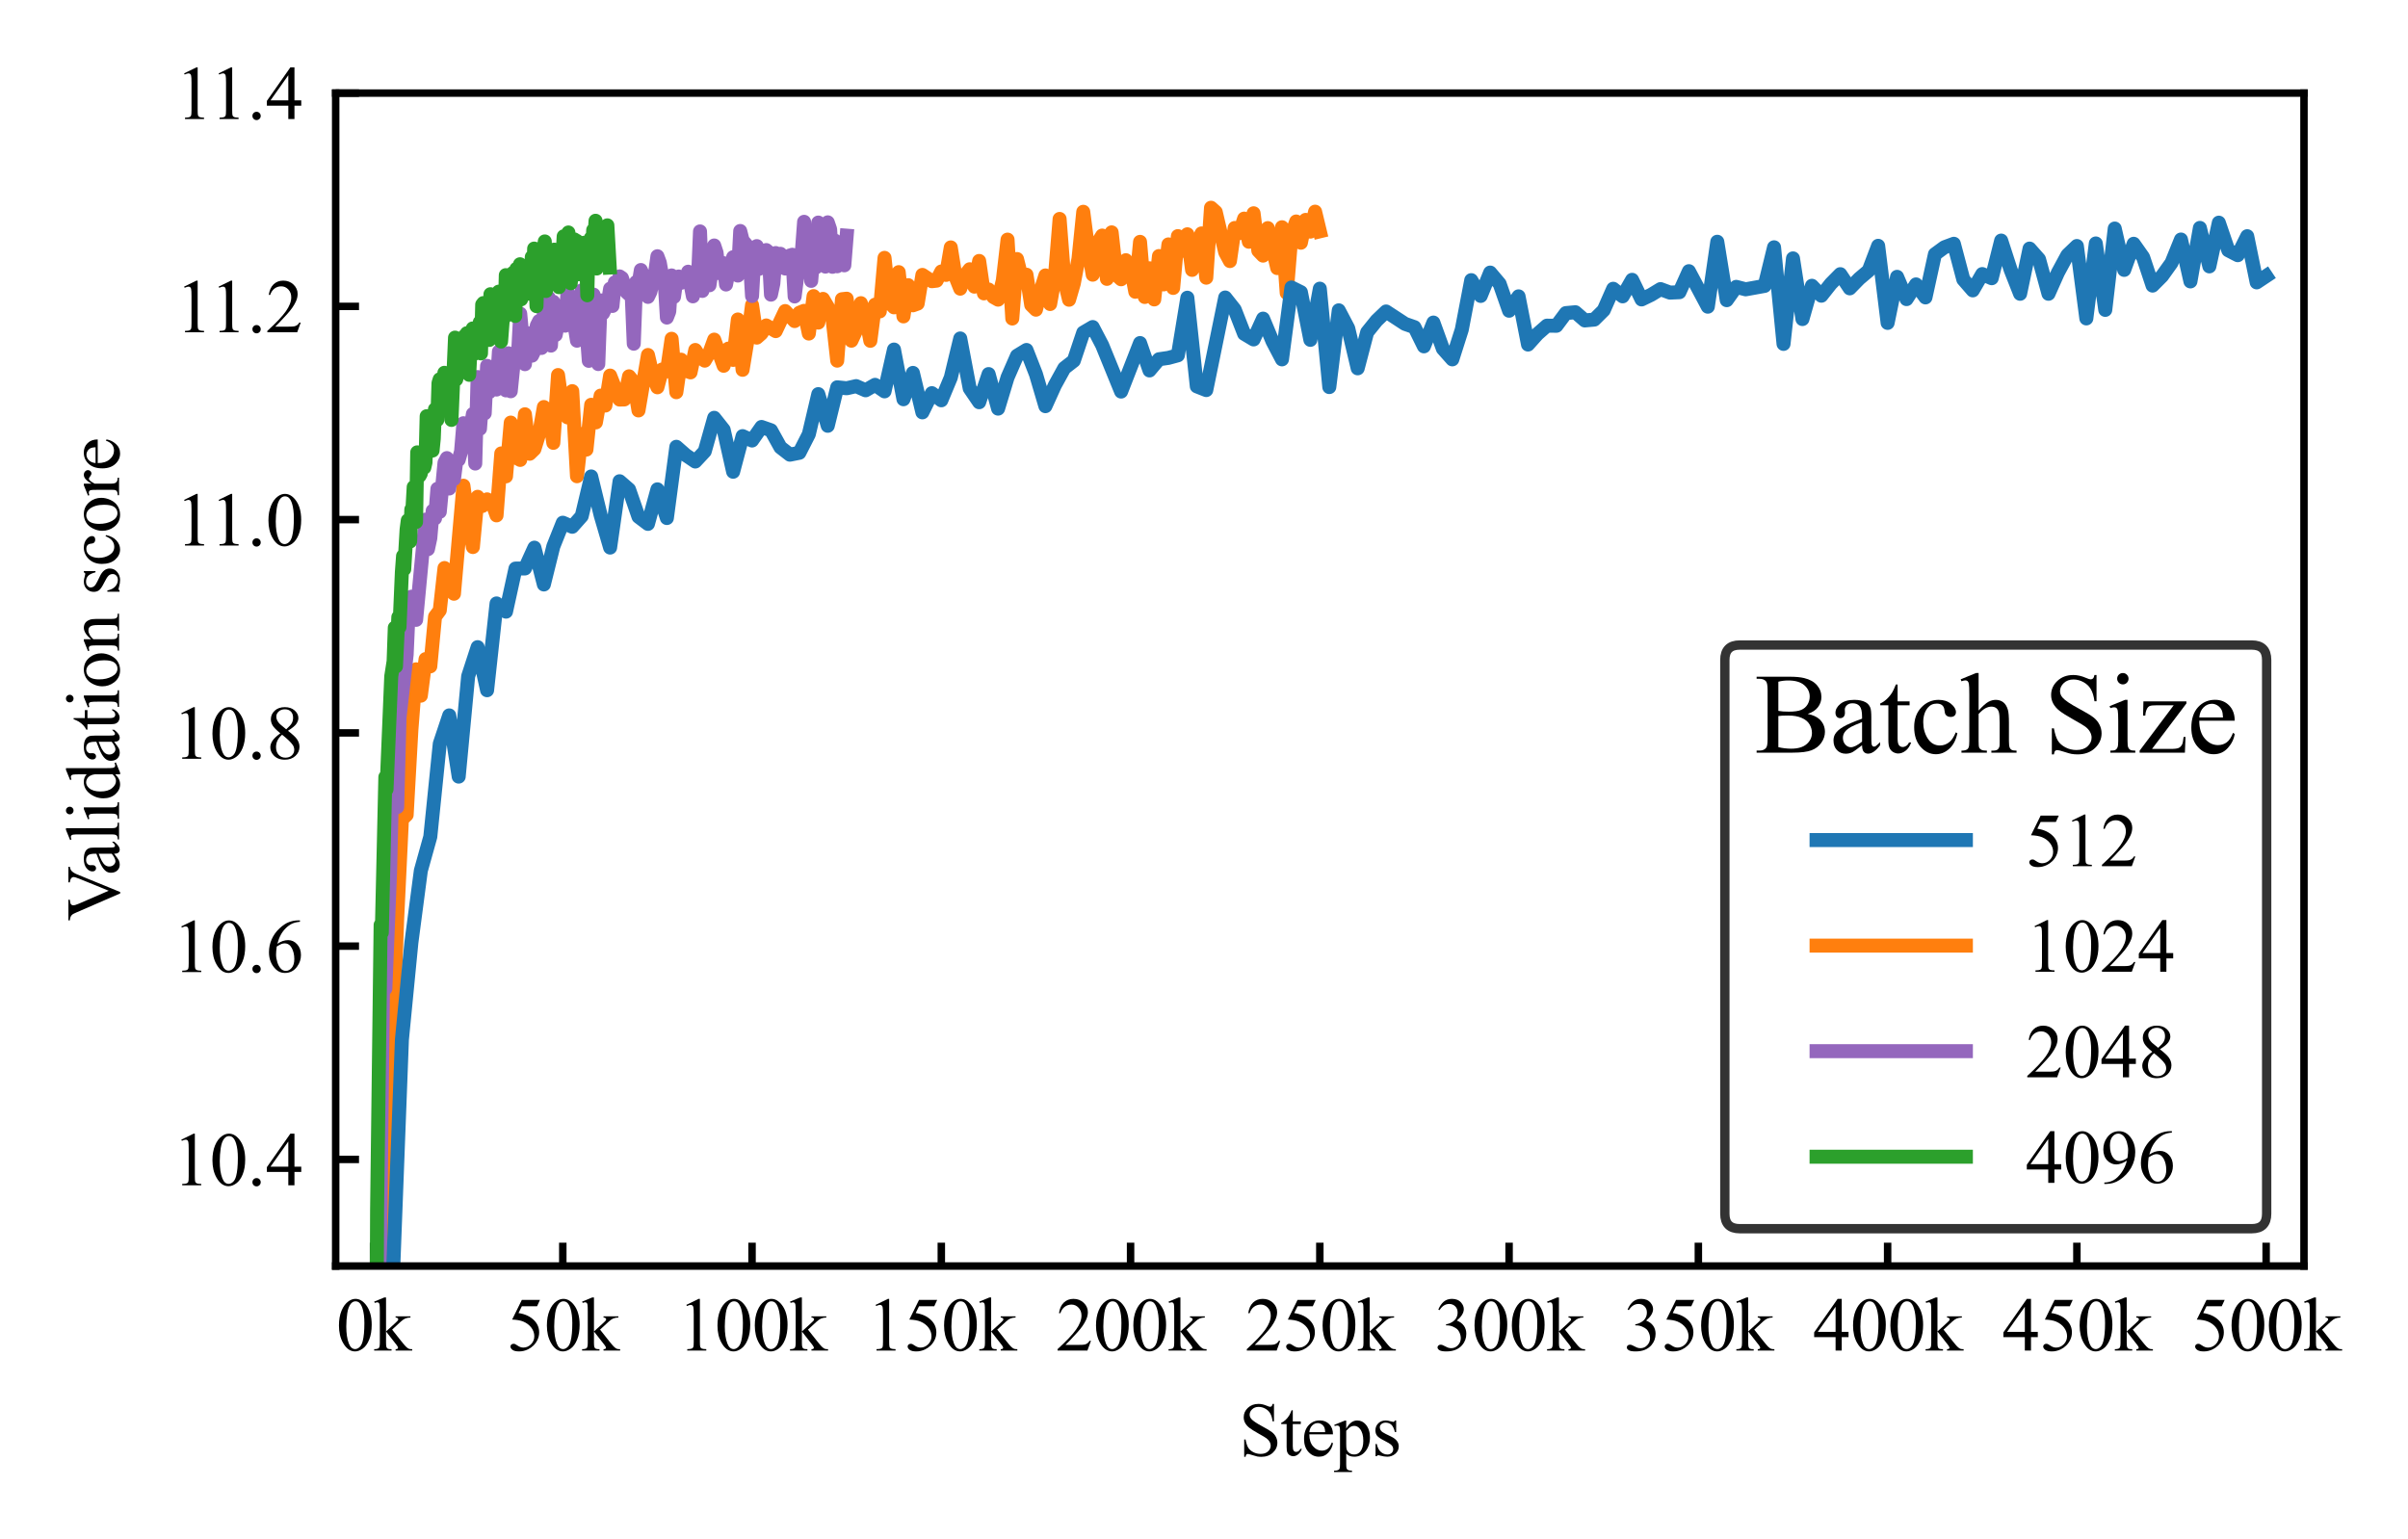<?xml version="1.0" encoding="utf-8" standalone="no"?>
<!DOCTYPE svg PUBLIC "-//W3C//DTD SVG 1.1//EN"
  "http://www.w3.org/Graphics/SVG/1.1/DTD/svg11.dtd">
<svg height="164.897pt" version="1.1" viewBox="0 0 258.004 164.897" width="258.004pt" xmlns="http://www.w3.org/2000/svg" xmlns:xlink="http://www.w3.org/1999/xlink">
 <defs>
  <style type="text/css">*{stroke-linecap:butt;stroke-linejoin:round;}</style>
 </defs>
 <g id="figure_1">
  <g id="patch_1">
   <path d="M 0 164.897 
L 258.004 164.897 
L 258.004 0 
L 0 0 
z
" style="fill:#ffffff;"/>
  </g>
  <g id="axes_1">
   <g id="patch_2">
    <path d="M 35.966 135.665 
L 246.86 135.665 
L 246.86 9.977 
L 35.966 9.977 
z
" style="fill:#ffffff;"/>
   </g>
   <g id="matplotlib.axis_1">
    <g id="xtick_1">
     <g id="line2d_1">
      <defs>
       <path d="M 0 0 
L 0 -2.5 
" id="m696868a615" style="stroke:#000000;stroke-width:0.8;"/>
      </defs>
      <g>
       <use style="stroke:#000000;stroke-width:0.8;" x="40.022" xlink:href="#m696868a615" y="135.665"/>
      </g>
     </g>
     <g id="text_1">
      <!-- 0k -->
      <g transform="translate(36.022 144.72)scale(0.08 -0.08)">
       <defs>
        <path d="M 231 2094 
Q 231 2819 450 3342 
Q 669 3866 1031 4122 
Q 1313 4325 1613 4325 
Q 2100 4325 2488 3828 
Q 2972 3213 2972 2159 
Q 2972 1422 2759 906 
Q 2547 391 2217 158 
Q 1888 -75 1581 -75 
Q 975 -75 572 641 
Q 231 1244 231 2094 
z
M 844 2016 
Q 844 1141 1059 588 
Q 1238 122 1591 122 
Q 1759 122 1940 273 
Q 2122 425 2216 781 
Q 2359 1319 2359 2297 
Q 2359 3022 2209 3506 
Q 2097 3866 1919 4016 
Q 1791 4119 1609 4119 
Q 1397 4119 1231 3928 
Q 1006 3669 925 3112 
Q 844 2556 844 2016 
z
" id="TimesNewRomanPSMT-30" transform="scale(0.016)"/>
        <path d="M 1047 4444 
L 1047 1597 
L 1775 2259 
Q 2006 2472 2044 2528 
Q 2069 2566 2069 2603 
Q 2069 2666 2017 2711 
Q 1966 2756 1847 2763 
L 1847 2863 
L 3091 2863 
L 3091 2763 
Q 2834 2756 2664 2684 
Q 2494 2613 2291 2428 
L 1556 1750 
L 2291 822 
Q 2597 438 2703 334 
Q 2853 188 2966 144 
Q 3044 113 3238 113 
L 3238 0 
L 1847 0 
L 1847 113 
Q 1966 116 2008 148 
Q 2050 181 2050 241 
Q 2050 313 1925 472 
L 1047 1594 
L 1047 644 
Q 1047 366 1086 278 
Q 1125 191 1197 153 
Q 1269 116 1509 113 
L 1509 0 
L 53 0 
L 53 113 
Q 272 113 381 166 
Q 447 200 481 272 
Q 528 375 528 628 
L 528 3234 
Q 528 3731 506 3842 
Q 484 3953 434 3995 
Q 384 4038 303 4038 
Q 238 4038 106 3984 
L 53 4094 
L 903 4444 
L 1047 4444 
z
" id="TimesNewRomanPSMT-6b" transform="scale(0.016)"/>
       </defs>
       <use xlink:href="#TimesNewRomanPSMT-30"/>
       <use x="50" xlink:href="#TimesNewRomanPSMT-6b"/>
      </g>
     </g>
    </g>
    <g id="xtick_2">
     <g id="line2d_2">
      <g>
       <use style="stroke:#000000;stroke-width:0.8;" x="60.3" xlink:href="#m696868a615" y="135.665"/>
      </g>
     </g>
     <g id="text_2">
      <!-- 50k -->
      <g transform="translate(54.3 144.72)scale(0.08 -0.08)">
       <defs>
        <path d="M 2778 4238 
L 2534 3706 
L 1259 3706 
L 981 3138 
Q 1809 3016 2294 2522 
Q 2709 2097 2709 1522 
Q 2709 1188 2573 903 
Q 2438 619 2231 419 
Q 2025 219 1772 97 
Q 1413 -75 1034 -75 
Q 653 -75 479 54 
Q 306 184 306 341 
Q 306 428 378 495 
Q 450 563 559 563 
Q 641 563 702 538 
Q 763 513 909 409 
Q 1144 247 1384 247 
Q 1750 247 2026 523 
Q 2303 800 2303 1197 
Q 2303 1581 2056 1914 
Q 1809 2247 1375 2428 
Q 1034 2569 447 2591 
L 1259 4238 
L 2778 4238 
z
" id="TimesNewRomanPSMT-35" transform="scale(0.016)"/>
       </defs>
       <use xlink:href="#TimesNewRomanPSMT-35"/>
       <use x="50" xlink:href="#TimesNewRomanPSMT-30"/>
       <use x="100" xlink:href="#TimesNewRomanPSMT-6b"/>
      </g>
     </g>
    </g>
    <g id="xtick_3">
     <g id="line2d_3">
      <g>
       <use style="stroke:#000000;stroke-width:0.8;" x="80.578" xlink:href="#m696868a615" y="135.665"/>
      </g>
     </g>
     <g id="text_3">
      <!-- 100k -->
      <g transform="translate(72.578 144.72)scale(0.08 -0.08)">
       <defs>
        <path d="M 750 3822 
L 1781 4325 
L 1884 4325 
L 1884 747 
Q 1884 391 1914 303 
Q 1944 216 2037 169 
Q 2131 122 2419 116 
L 2419 0 
L 825 0 
L 825 116 
Q 1125 122 1212 167 
Q 1300 213 1334 289 
Q 1369 366 1369 747 
L 1369 3034 
Q 1369 3497 1338 3628 
Q 1316 3728 1258 3775 
Q 1200 3822 1119 3822 
Q 1003 3822 797 3725 
L 750 3822 
z
" id="TimesNewRomanPSMT-31" transform="scale(0.016)"/>
       </defs>
       <use xlink:href="#TimesNewRomanPSMT-31"/>
       <use x="50" xlink:href="#TimesNewRomanPSMT-30"/>
       <use x="100" xlink:href="#TimesNewRomanPSMT-30"/>
       <use x="150" xlink:href="#TimesNewRomanPSMT-6b"/>
      </g>
     </g>
    </g>
    <g id="xtick_4">
     <g id="line2d_4">
      <g>
       <use style="stroke:#000000;stroke-width:0.8;" x="100.857" xlink:href="#m696868a615" y="135.665"/>
      </g>
     </g>
     <g id="text_4">
      <!-- 150k -->
      <g transform="translate(92.857 144.72)scale(0.08 -0.08)">
       <use xlink:href="#TimesNewRomanPSMT-31"/>
       <use x="50" xlink:href="#TimesNewRomanPSMT-35"/>
       <use x="100" xlink:href="#TimesNewRomanPSMT-30"/>
       <use x="150" xlink:href="#TimesNewRomanPSMT-6b"/>
      </g>
     </g>
    </g>
    <g id="xtick_5">
     <g id="line2d_5">
      <g>
       <use style="stroke:#000000;stroke-width:0.8;" x="121.135" xlink:href="#m696868a615" y="135.665"/>
      </g>
     </g>
     <g id="text_5">
      <!-- 200k -->
      <g transform="translate(113.135 144.72)scale(0.08 -0.08)">
       <defs>
        <path d="M 2934 816 
L 2638 0 
L 138 0 
L 138 116 
Q 1241 1122 1691 1759 
Q 2141 2397 2141 2925 
Q 2141 3328 1894 3587 
Q 1647 3847 1303 3847 
Q 991 3847 742 3664 
Q 494 3481 375 3128 
L 259 3128 
Q 338 3706 661 4015 
Q 984 4325 1469 4325 
Q 1984 4325 2329 3994 
Q 2675 3663 2675 3213 
Q 2675 2891 2525 2569 
Q 2294 2063 1775 1497 
Q 997 647 803 472 
L 1909 472 
Q 2247 472 2383 497 
Q 2519 522 2628 598 
Q 2738 675 2819 816 
L 2934 816 
z
" id="TimesNewRomanPSMT-32" transform="scale(0.016)"/>
       </defs>
       <use xlink:href="#TimesNewRomanPSMT-32"/>
       <use x="50" xlink:href="#TimesNewRomanPSMT-30"/>
       <use x="100" xlink:href="#TimesNewRomanPSMT-30"/>
       <use x="150" xlink:href="#TimesNewRomanPSMT-6b"/>
      </g>
     </g>
    </g>
    <g id="xtick_6">
     <g id="line2d_6">
      <g>
       <use style="stroke:#000000;stroke-width:0.8;" x="141.413" xlink:href="#m696868a615" y="135.665"/>
      </g>
     </g>
     <g id="text_6">
      <!-- 250k -->
      <g transform="translate(133.413 144.72)scale(0.08 -0.08)">
       <use xlink:href="#TimesNewRomanPSMT-32"/>
       <use x="50" xlink:href="#TimesNewRomanPSMT-35"/>
       <use x="100" xlink:href="#TimesNewRomanPSMT-30"/>
       <use x="150" xlink:href="#TimesNewRomanPSMT-6b"/>
      </g>
     </g>
    </g>
    <g id="xtick_7">
     <g id="line2d_7">
      <g>
       <use style="stroke:#000000;stroke-width:0.8;" x="161.691" xlink:href="#m696868a615" y="135.665"/>
      </g>
     </g>
     <g id="text_7">
      <!-- 300k -->
      <g transform="translate(153.691 144.72)scale(0.08 -0.08)">
       <defs>
        <path d="M 325 3431 
Q 506 3859 782 4092 
Q 1059 4325 1472 4325 
Q 1981 4325 2253 3994 
Q 2459 3747 2459 3466 
Q 2459 3003 1878 2509 
Q 2269 2356 2469 2072 
Q 2669 1788 2669 1403 
Q 2669 853 2319 450 
Q 1863 -75 997 -75 
Q 569 -75 414 31 
Q 259 138 259 259 
Q 259 350 332 419 
Q 406 488 509 488 
Q 588 488 669 463 
Q 722 447 909 348 
Q 1097 250 1169 231 
Q 1284 197 1416 197 
Q 1734 197 1970 444 
Q 2206 691 2206 1028 
Q 2206 1275 2097 1509 
Q 2016 1684 1919 1775 
Q 1784 1900 1550 2001 
Q 1316 2103 1072 2103 
L 972 2103 
L 972 2197 
Q 1219 2228 1467 2375 
Q 1716 2522 1828 2728 
Q 1941 2934 1941 3181 
Q 1941 3503 1739 3701 
Q 1538 3900 1238 3900 
Q 753 3900 428 3381 
L 325 3431 
z
" id="TimesNewRomanPSMT-33" transform="scale(0.016)"/>
       </defs>
       <use xlink:href="#TimesNewRomanPSMT-33"/>
       <use x="50" xlink:href="#TimesNewRomanPSMT-30"/>
       <use x="100" xlink:href="#TimesNewRomanPSMT-30"/>
       <use x="150" xlink:href="#TimesNewRomanPSMT-6b"/>
      </g>
     </g>
    </g>
    <g id="xtick_8">
     <g id="line2d_8">
      <g>
       <use style="stroke:#000000;stroke-width:0.8;" x="181.97" xlink:href="#m696868a615" y="135.665"/>
      </g>
     </g>
     <g id="text_8">
      <!-- 350k -->
      <g transform="translate(173.97 144.72)scale(0.08 -0.08)">
       <use xlink:href="#TimesNewRomanPSMT-33"/>
       <use x="50" xlink:href="#TimesNewRomanPSMT-35"/>
       <use x="100" xlink:href="#TimesNewRomanPSMT-30"/>
       <use x="150" xlink:href="#TimesNewRomanPSMT-6b"/>
      </g>
     </g>
    </g>
    <g id="xtick_9">
     <g id="line2d_9">
      <g>
       <use style="stroke:#000000;stroke-width:0.8;" x="202.248" xlink:href="#m696868a615" y="135.665"/>
      </g>
     </g>
     <g id="text_9">
      <!-- 400k -->
      <g transform="translate(194.248 144.72)scale(0.08 -0.08)">
       <defs>
        <path d="M 2978 1563 
L 2978 1119 
L 2409 1119 
L 2409 0 
L 1894 0 
L 1894 1119 
L 100 1119 
L 100 1519 
L 2066 4325 
L 2409 4325 
L 2409 1563 
L 2978 1563 
z
M 1894 1563 
L 1894 3666 
L 406 1563 
L 1894 1563 
z
" id="TimesNewRomanPSMT-34" transform="scale(0.016)"/>
       </defs>
       <use xlink:href="#TimesNewRomanPSMT-34"/>
       <use x="50" xlink:href="#TimesNewRomanPSMT-30"/>
       <use x="100" xlink:href="#TimesNewRomanPSMT-30"/>
       <use x="150" xlink:href="#TimesNewRomanPSMT-6b"/>
      </g>
     </g>
    </g>
    <g id="xtick_10">
     <g id="line2d_10">
      <g>
       <use style="stroke:#000000;stroke-width:0.8;" x="222.526" xlink:href="#m696868a615" y="135.665"/>
      </g>
     </g>
     <g id="text_10">
      <!-- 450k -->
      <g transform="translate(214.526 144.72)scale(0.08 -0.08)">
       <use xlink:href="#TimesNewRomanPSMT-34"/>
       <use x="50" xlink:href="#TimesNewRomanPSMT-35"/>
       <use x="100" xlink:href="#TimesNewRomanPSMT-30"/>
       <use x="150" xlink:href="#TimesNewRomanPSMT-6b"/>
      </g>
     </g>
    </g>
    <g id="xtick_11">
     <g id="line2d_11">
      <g>
       <use style="stroke:#000000;stroke-width:0.8;" x="242.804" xlink:href="#m696868a615" y="135.665"/>
      </g>
     </g>
     <g id="text_11">
      <!-- 500k -->
      <g transform="translate(234.804 144.72)scale(0.08 -0.08)">
       <use xlink:href="#TimesNewRomanPSMT-35"/>
       <use x="50" xlink:href="#TimesNewRomanPSMT-30"/>
       <use x="100" xlink:href="#TimesNewRomanPSMT-30"/>
       <use x="150" xlink:href="#TimesNewRomanPSMT-6b"/>
      </g>
     </g>
    </g>
    <g id="xtick_12"/>
    <g id="xtick_13"/>
    <g id="xtick_14"/>
    <g id="xtick_15"/>
    <g id="xtick_16"/>
    <g id="xtick_17"/>
    <g id="xtick_18"/>
    <g id="xtick_19"/>
    <g id="xtick_20"/>
    <g id="xtick_21"/>
    <g id="xtick_22"/>
    <g id="xtick_23"/>
    <g id="xtick_24"/>
    <g id="xtick_25"/>
    <g id="xtick_26"/>
    <g id="xtick_27"/>
    <g id="xtick_28"/>
    <g id="xtick_29"/>
    <g id="xtick_30"/>
    <g id="xtick_31"/>
    <g id="xtick_32"/>
    <g id="xtick_33"/>
    <g id="xtick_34"/>
    <g id="xtick_35"/>
    <g id="xtick_36"/>
    <g id="xtick_37"/>
    <g id="xtick_38"/>
    <g id="xtick_39"/>
    <g id="xtick_40"/>
    <g id="xtick_41"/>
    <g id="xtick_42"/>
    <g id="xtick_43"/>
    <g id="xtick_44"/>
    <g id="xtick_45"/>
    <g id="xtick_46"/>
    <g id="xtick_47"/>
    <g id="xtick_48"/>
    <g id="xtick_49"/>
    <g id="xtick_50"/>
    <g id="xtick_51"/>
    <g id="xtick_52"/>
    <g id="text_12">
     <!-- Steps -->
     <g transform="translate(132.745 155.986)scale(0.08 -0.08)">
      <defs>
       <path d="M 2934 4334 
L 2934 2869 
L 2819 2869 
Q 2763 3291 2617 3541 
Q 2472 3791 2203 3937 
Q 1934 4084 1647 4084 
Q 1322 4084 1109 3886 
Q 897 3688 897 3434 
Q 897 3241 1031 3081 
Q 1225 2847 1953 2456 
Q 2547 2138 2764 1967 
Q 2981 1797 3098 1565 
Q 3216 1334 3216 1081 
Q 3216 600 2842 251 
Q 2469 -97 1881 -97 
Q 1697 -97 1534 -69 
Q 1438 -53 1133 45 
Q 828 144 747 144 
Q 669 144 623 97 
Q 578 50 556 -97 
L 441 -97 
L 441 1356 
L 556 1356 
Q 638 900 775 673 
Q 913 447 1195 297 
Q 1478 147 1816 147 
Q 2206 147 2432 353 
Q 2659 559 2659 841 
Q 2659 997 2573 1156 
Q 2488 1316 2306 1453 
Q 2184 1547 1640 1851 
Q 1097 2156 867 2337 
Q 638 2519 519 2737 
Q 400 2956 400 3219 
Q 400 3675 750 4004 
Q 1100 4334 1641 4334 
Q 1978 4334 2356 4169 
Q 2531 4091 2603 4091 
Q 2684 4091 2736 4139 
Q 2788 4188 2819 4334 
L 2934 4334 
z
" id="TimesNewRomanPSMT-53" transform="scale(0.016)"/>
       <path d="M 1031 3803 
L 1031 2863 
L 1700 2863 
L 1700 2644 
L 1031 2644 
L 1031 788 
Q 1031 509 1111 412 
Q 1191 316 1316 316 
Q 1419 316 1516 380 
Q 1613 444 1666 569 
L 1788 569 
Q 1678 263 1478 108 
Q 1278 -47 1066 -47 
Q 922 -47 784 33 
Q 647 113 581 261 
Q 516 409 516 719 
L 516 2644 
L 63 2644 
L 63 2747 
Q 234 2816 414 2980 
Q 594 3144 734 3369 
Q 806 3488 934 3803 
L 1031 3803 
z
" id="TimesNewRomanPSMT-74" transform="scale(0.016)"/>
       <path d="M 681 1784 
Q 678 1147 991 784 
Q 1303 422 1725 422 
Q 2006 422 2214 576 
Q 2422 731 2563 1106 
L 2659 1044 
Q 2594 616 2278 264 
Q 1963 -88 1488 -88 
Q 972 -88 605 314 
Q 238 716 238 1394 
Q 238 2128 614 2539 
Q 991 2950 1559 2950 
Q 2041 2950 2350 2633 
Q 2659 2316 2659 1784 
L 681 1784 
z
M 681 1966 
L 2006 1966 
Q 1991 2241 1941 2353 
Q 1863 2528 1708 2628 
Q 1553 2728 1384 2728 
Q 1125 2728 920 2526 
Q 716 2325 681 1966 
z
" id="TimesNewRomanPSMT-65" transform="scale(0.016)"/>
       <path d="M -6 2578 
L 875 2934 
L 994 2934 
L 994 2266 
Q 1216 2644 1439 2795 
Q 1663 2947 1909 2947 
Q 2341 2947 2628 2609 
Q 2981 2197 2981 1534 
Q 2981 794 2556 309 
Q 2206 -88 1675 -88 
Q 1444 -88 1275 -22 
Q 1150 25 994 166 
L 994 -706 
Q 994 -1000 1030 -1079 
Q 1066 -1159 1155 -1206 
Q 1244 -1253 1478 -1253 
L 1478 -1369 
L -22 -1369 
L -22 -1253 
L 56 -1253 
Q 228 -1256 350 -1188 
Q 409 -1153 442 -1076 
Q 475 -1000 475 -688 
L 475 2019 
Q 475 2297 450 2372 
Q 425 2447 370 2484 
Q 316 2522 222 2522 
Q 147 2522 31 2478 
L -6 2578 
z
M 994 2081 
L 994 1013 
Q 994 666 1022 556 
Q 1066 375 1236 237 
Q 1406 100 1666 100 
Q 1978 100 2172 344 
Q 2425 663 2425 1241 
Q 2425 1897 2138 2250 
Q 1938 2494 1663 2494 
Q 1513 2494 1366 2419 
Q 1253 2363 994 2081 
z
" id="TimesNewRomanPSMT-70" transform="scale(0.016)"/>
       <path d="M 2050 2947 
L 2050 1972 
L 1947 1972 
Q 1828 2431 1642 2597 
Q 1456 2763 1169 2763 
Q 950 2763 815 2647 
Q 681 2531 681 2391 
Q 681 2216 781 2091 
Q 878 1963 1175 1819 
L 1631 1597 
Q 2266 1288 2266 781 
Q 2266 391 1970 151 
Q 1675 -88 1309 -88 
Q 1047 -88 709 6 
Q 606 38 541 38 
Q 469 38 428 -44 
L 325 -44 
L 325 978 
L 428 978 
Q 516 541 762 319 
Q 1009 97 1316 97 
Q 1531 97 1667 223 
Q 1803 350 1803 528 
Q 1803 744 1651 891 
Q 1500 1038 1047 1263 
Q 594 1488 453 1669 
Q 313 1847 313 2119 
Q 313 2472 555 2709 
Q 797 2947 1181 2947 
Q 1350 2947 1591 2875 
Q 1750 2828 1803 2828 
Q 1853 2828 1881 2850 
Q 1909 2872 1947 2947 
L 2050 2947 
z
" id="TimesNewRomanPSMT-73" transform="scale(0.016)"/>
      </defs>
      <use xlink:href="#TimesNewRomanPSMT-53"/>
      <use x="55.615" xlink:href="#TimesNewRomanPSMT-74"/>
      <use x="83.398" xlink:href="#TimesNewRomanPSMT-65"/>
      <use x="127.783" xlink:href="#TimesNewRomanPSMT-70"/>
      <use x="177.783" xlink:href="#TimesNewRomanPSMT-73"/>
     </g>
    </g>
   </g>
   <g id="matplotlib.axis_2">
    <g id="ytick_1">
     <g id="line2d_12">
      <defs>
       <path d="M 0 0 
L 2.5 0 
" id="m0b25f6ca00" style="stroke:#000000;stroke-width:0.8;"/>
      </defs>
      <g>
       <use style="stroke:#000000;stroke-width:0.8;" x="35.966" xlink:href="#m0b25f6ca00" y="124.239"/>
      </g>
     </g>
     <g id="text_13">
      <!-- 10.4 -->
      <g transform="translate(18.466 127.016)scale(0.08 -0.08)">
       <defs>
        <path d="M 800 606 
Q 947 606 1047 504 
Q 1147 403 1147 259 
Q 1147 116 1045 14 
Q 944 -88 800 -88 
Q 656 -88 554 14 
Q 453 116 453 259 
Q 453 406 554 506 
Q 656 606 800 606 
z
" id="TimesNewRomanPSMT-2e" transform="scale(0.016)"/>
       </defs>
       <use xlink:href="#TimesNewRomanPSMT-31"/>
       <use x="50" xlink:href="#TimesNewRomanPSMT-30"/>
       <use x="100" xlink:href="#TimesNewRomanPSMT-2e"/>
       <use x="125" xlink:href="#TimesNewRomanPSMT-34"/>
      </g>
     </g>
    </g>
    <g id="ytick_2">
     <g id="line2d_13">
      <g>
       <use style="stroke:#000000;stroke-width:0.8;" x="35.966" xlink:href="#m0b25f6ca00" y="101.386"/>
      </g>
     </g>
     <g id="text_14">
      <!-- 10.6 -->
      <g transform="translate(18.466 104.164)scale(0.08 -0.08)">
       <defs>
        <path d="M 2869 4325 
L 2869 4209 
Q 2456 4169 2195 4045 
Q 1934 3922 1679 3669 
Q 1425 3416 1258 3105 
Q 1091 2794 978 2366 
Q 1428 2675 1881 2675 
Q 2316 2675 2634 2325 
Q 2953 1975 2953 1425 
Q 2953 894 2631 456 
Q 2244 -75 1606 -75 
Q 1172 -75 869 213 
Q 275 772 275 1663 
Q 275 2231 503 2743 
Q 731 3256 1154 3653 
Q 1578 4050 1965 4187 
Q 2353 4325 2688 4325 
L 2869 4325 
z
M 925 2138 
Q 869 1716 869 1456 
Q 869 1156 980 804 
Q 1091 453 1309 247 
Q 1469 100 1697 100 
Q 1969 100 2183 356 
Q 2397 613 2397 1088 
Q 2397 1622 2184 2012 
Q 1972 2403 1581 2403 
Q 1463 2403 1327 2353 
Q 1191 2303 925 2138 
z
" id="TimesNewRomanPSMT-36" transform="scale(0.016)"/>
       </defs>
       <use xlink:href="#TimesNewRomanPSMT-31"/>
       <use x="50" xlink:href="#TimesNewRomanPSMT-30"/>
       <use x="100" xlink:href="#TimesNewRomanPSMT-2e"/>
       <use x="125" xlink:href="#TimesNewRomanPSMT-36"/>
      </g>
     </g>
    </g>
    <g id="ytick_3">
     <g id="line2d_14">
      <g>
       <use style="stroke:#000000;stroke-width:0.8;" x="35.966" xlink:href="#m0b25f6ca00" y="78.534"/>
      </g>
     </g>
     <g id="text_15">
      <!-- 10.8 -->
      <g transform="translate(18.466 81.312)scale(0.08 -0.08)">
       <defs>
        <path d="M 1228 2134 
Q 725 2547 579 2797 
Q 434 3047 434 3316 
Q 434 3728 753 4026 
Q 1072 4325 1600 4325 
Q 2113 4325 2425 4047 
Q 2738 3769 2738 3413 
Q 2738 3175 2569 2928 
Q 2400 2681 1866 2347 
Q 2416 1922 2594 1678 
Q 2831 1359 2831 1006 
Q 2831 559 2490 242 
Q 2150 -75 1597 -75 
Q 994 -75 656 303 
Q 388 606 388 966 
Q 388 1247 577 1523 
Q 766 1800 1228 2134 
z
M 1719 2469 
Q 2094 2806 2194 3001 
Q 2294 3197 2294 3444 
Q 2294 3772 2109 3958 
Q 1925 4144 1606 4144 
Q 1288 4144 1088 3959 
Q 888 3775 888 3528 
Q 888 3366 970 3203 
Q 1053 3041 1206 2894 
L 1719 2469 
z
M 1375 2016 
Q 1116 1797 991 1539 
Q 866 1281 866 981 
Q 866 578 1086 336 
Q 1306 94 1647 94 
Q 1984 94 2187 284 
Q 2391 475 2391 747 
Q 2391 972 2272 1150 
Q 2050 1481 1375 2016 
z
" id="TimesNewRomanPSMT-38" transform="scale(0.016)"/>
       </defs>
       <use xlink:href="#TimesNewRomanPSMT-31"/>
       <use x="50" xlink:href="#TimesNewRomanPSMT-30"/>
       <use x="100" xlink:href="#TimesNewRomanPSMT-2e"/>
       <use x="125" xlink:href="#TimesNewRomanPSMT-38"/>
      </g>
     </g>
    </g>
    <g id="ytick_4">
     <g id="line2d_15">
      <g>
       <use style="stroke:#000000;stroke-width:0.8;" x="35.966" xlink:href="#m0b25f6ca00" y="55.682"/>
      </g>
     </g>
     <g id="text_16">
      <!-- 11.0 -->
      <g transform="translate(18.766 58.459)scale(0.08 -0.08)">
       <use xlink:href="#TimesNewRomanPSMT-31"/>
       <use x="46.25" xlink:href="#TimesNewRomanPSMT-31"/>
       <use x="96.25" xlink:href="#TimesNewRomanPSMT-2e"/>
       <use x="121.25" xlink:href="#TimesNewRomanPSMT-30"/>
      </g>
     </g>
    </g>
    <g id="ytick_5">
     <g id="line2d_16">
      <g>
       <use style="stroke:#000000;stroke-width:0.8;" x="35.966" xlink:href="#m0b25f6ca00" y="32.83"/>
      </g>
     </g>
     <g id="text_17">
      <!-- 11.2 -->
      <g transform="translate(18.766 35.607)scale(0.08 -0.08)">
       <use xlink:href="#TimesNewRomanPSMT-31"/>
       <use x="46.25" xlink:href="#TimesNewRomanPSMT-31"/>
       <use x="96.25" xlink:href="#TimesNewRomanPSMT-2e"/>
       <use x="121.25" xlink:href="#TimesNewRomanPSMT-32"/>
      </g>
     </g>
    </g>
    <g id="ytick_6">
     <g id="line2d_17">
      <g>
       <use style="stroke:#000000;stroke-width:0.8;" x="35.966" xlink:href="#m0b25f6ca00" y="9.977"/>
      </g>
     </g>
     <g id="text_18">
      <!-- 11.4 -->
      <g transform="translate(18.766 12.755)scale(0.08 -0.08)">
       <use xlink:href="#TimesNewRomanPSMT-31"/>
       <use x="46.25" xlink:href="#TimesNewRomanPSMT-31"/>
       <use x="96.25" xlink:href="#TimesNewRomanPSMT-2e"/>
       <use x="121.25" xlink:href="#TimesNewRomanPSMT-34"/>
      </g>
     </g>
    </g>
    <g id="ytick_7"/>
    <g id="ytick_8"/>
    <g id="ytick_9"/>
    <g id="ytick_10"/>
    <g id="ytick_11"/>
    <g id="ytick_12"/>
    <g id="ytick_13"/>
    <g id="ytick_14"/>
    <g id="ytick_15"/>
    <g id="ytick_16"/>
    <g id="ytick_17"/>
    <g id="ytick_18"/>
    <g id="ytick_19"/>
    <g id="ytick_20"/>
    <g id="ytick_21"/>
    <g id="ytick_22"/>
    <g id="text_19">
     <!-- Validation score -->
     <g transform="translate(12.755 98.701)rotate(-90)scale(0.08 -0.08)">
      <defs>
       <path d="M 4544 4238 
L 4544 4122 
Q 4319 4081 4203 3978 
Q 4038 3825 3909 3509 
L 2431 -97 
L 2316 -97 
L 728 3556 
Q 606 3838 556 3900 
Q 478 3997 364 4051 
Q 250 4106 56 4122 
L 56 4238 
L 1788 4238 
L 1788 4122 
Q 1494 4094 1406 4022 
Q 1319 3950 1319 3838 
Q 1319 3681 1463 3350 
L 2541 866 
L 3541 3319 
Q 3688 3681 3688 3822 
Q 3688 3913 3597 3995 
Q 3506 4078 3291 4113 
Q 3275 4116 3238 4122 
L 3238 4238 
L 4544 4238 
z
" id="TimesNewRomanPSMT-56" transform="scale(0.016)"/>
       <path d="M 1822 413 
Q 1381 72 1269 19 
Q 1100 -59 909 -59 
Q 613 -59 420 144 
Q 228 347 228 678 
Q 228 888 322 1041 
Q 450 1253 767 1440 
Q 1084 1628 1822 1897 
L 1822 2009 
Q 1822 2438 1686 2597 
Q 1550 2756 1291 2756 
Q 1094 2756 978 2650 
Q 859 2544 859 2406 
L 866 2225 
Q 866 2081 792 2003 
Q 719 1925 600 1925 
Q 484 1925 411 2006 
Q 338 2088 338 2228 
Q 338 2497 613 2722 
Q 888 2947 1384 2947 
Q 1766 2947 2009 2819 
Q 2194 2722 2281 2516 
Q 2338 2381 2338 1966 
L 2338 994 
Q 2338 584 2353 492 
Q 2369 400 2405 369 
Q 2441 338 2488 338 
Q 2538 338 2575 359 
Q 2641 400 2828 588 
L 2828 413 
Q 2478 -56 2159 -56 
Q 2006 -56 1915 50 
Q 1825 156 1822 413 
z
M 1822 616 
L 1822 1706 
Q 1350 1519 1213 1441 
Q 966 1303 859 1153 
Q 753 1003 753 825 
Q 753 600 887 451 
Q 1022 303 1197 303 
Q 1434 303 1822 616 
z
" id="TimesNewRomanPSMT-61" transform="scale(0.016)"/>
       <path d="M 1184 4444 
L 1184 647 
Q 1184 378 1223 290 
Q 1263 203 1344 158 
Q 1425 113 1647 113 
L 1647 0 
L 244 0 
L 244 113 
Q 441 113 512 153 
Q 584 194 625 287 
Q 666 381 666 647 
L 666 3247 
Q 666 3731 644 3842 
Q 622 3953 573 3993 
Q 525 4034 450 4034 
Q 369 4034 244 3984 
L 191 4094 
L 1044 4444 
L 1184 4444 
z
" id="TimesNewRomanPSMT-6c" transform="scale(0.016)"/>
       <path d="M 928 4444 
Q 1059 4444 1151 4351 
Q 1244 4259 1244 4128 
Q 1244 3997 1151 3903 
Q 1059 3809 928 3809 
Q 797 3809 703 3903 
Q 609 3997 609 4128 
Q 609 4259 701 4351 
Q 794 4444 928 4444 
z
M 1188 2947 
L 1188 647 
Q 1188 378 1227 289 
Q 1266 200 1342 156 
Q 1419 113 1622 113 
L 1622 0 
L 231 0 
L 231 113 
Q 441 113 512 153 
Q 584 194 626 287 
Q 669 381 669 647 
L 669 1750 
Q 669 2216 641 2353 
Q 619 2453 572 2492 
Q 525 2531 444 2531 
Q 356 2531 231 2484 
L 188 2597 
L 1050 2947 
L 1188 2947 
z
" id="TimesNewRomanPSMT-69" transform="scale(0.016)"/>
       <path d="M 2222 322 
Q 2013 103 1813 7 
Q 1613 -88 1381 -88 
Q 913 -88 563 304 
Q 213 697 213 1313 
Q 213 1928 600 2439 
Q 988 2950 1597 2950 
Q 1975 2950 2222 2709 
L 2222 3238 
Q 2222 3728 2198 3840 
Q 2175 3953 2125 3993 
Q 2075 4034 2000 4034 
Q 1919 4034 1784 3984 
L 1744 4094 
L 2597 4444 
L 2738 4444 
L 2738 1134 
Q 2738 631 2761 520 
Q 2784 409 2836 365 
Q 2888 322 2956 322 
Q 3041 322 3181 375 
L 3216 266 
L 2366 -88 
L 2222 -88 
L 2222 322 
z
M 2222 541 
L 2222 2016 
Q 2203 2228 2109 2403 
Q 2016 2578 1861 2667 
Q 1706 2756 1559 2756 
Q 1284 2756 1069 2509 
Q 784 2184 784 1559 
Q 784 928 1059 592 
Q 1334 256 1672 256 
Q 1956 256 2222 541 
z
" id="TimesNewRomanPSMT-64" transform="scale(0.016)"/>
       <path d="M 1600 2947 
Q 2250 2947 2644 2453 
Q 2978 2031 2978 1484 
Q 2978 1100 2793 706 
Q 2609 313 2286 112 
Q 1963 -88 1566 -88 
Q 919 -88 538 428 
Q 216 863 216 1403 
Q 216 1797 411 2186 
Q 606 2575 925 2761 
Q 1244 2947 1600 2947 
z
M 1503 2744 
Q 1338 2744 1170 2645 
Q 1003 2547 900 2300 
Q 797 2053 797 1666 
Q 797 1041 1045 587 
Q 1294 134 1700 134 
Q 2003 134 2200 384 
Q 2397 634 2397 1244 
Q 2397 2006 2069 2444 
Q 1847 2744 1503 2744 
z
" id="TimesNewRomanPSMT-6f" transform="scale(0.016)"/>
       <path d="M 1034 2341 
Q 1538 2947 1994 2947 
Q 2228 2947 2397 2830 
Q 2566 2713 2666 2444 
Q 2734 2256 2734 1869 
L 2734 647 
Q 2734 375 2778 278 
Q 2813 200 2889 156 
Q 2966 113 3172 113 
L 3172 0 
L 1756 0 
L 1756 113 
L 1816 113 
Q 2016 113 2095 173 
Q 2175 234 2206 353 
Q 2219 400 2219 647 
L 2219 1819 
Q 2219 2209 2117 2386 
Q 2016 2563 1775 2563 
Q 1403 2563 1034 2156 
L 1034 647 
Q 1034 356 1069 288 
Q 1113 197 1189 155 
Q 1266 113 1500 113 
L 1500 0 
L 84 0 
L 84 113 
L 147 113 
Q 366 113 442 223 
Q 519 334 519 647 
L 519 1709 
Q 519 2225 495 2337 
Q 472 2450 423 2490 
Q 375 2531 294 2531 
Q 206 2531 84 2484 
L 38 2597 
L 900 2947 
L 1034 2947 
L 1034 2341 
z
" id="TimesNewRomanPSMT-6e" transform="scale(0.016)"/>
       <path id="TimesNewRomanPSMT-20" transform="scale(0.016)"/>
       <path d="M 2631 1088 
Q 2516 522 2178 217 
Q 1841 -88 1431 -88 
Q 944 -88 581 321 
Q 219 731 219 1428 
Q 219 2103 620 2525 
Q 1022 2947 1584 2947 
Q 2006 2947 2278 2723 
Q 2550 2500 2550 2259 
Q 2550 2141 2473 2067 
Q 2397 1994 2259 1994 
Q 2075 1994 1981 2113 
Q 1928 2178 1911 2362 
Q 1894 2547 1784 2644 
Q 1675 2738 1481 2738 
Q 1169 2738 978 2506 
Q 725 2200 725 1697 
Q 725 1184 976 792 
Q 1228 400 1656 400 
Q 1963 400 2206 609 
Q 2378 753 2541 1131 
L 2631 1088 
z
" id="TimesNewRomanPSMT-63" transform="scale(0.016)"/>
       <path d="M 1038 2947 
L 1038 2303 
Q 1397 2947 1775 2947 
Q 1947 2947 2059 2842 
Q 2172 2738 2172 2600 
Q 2172 2478 2090 2393 
Q 2009 2309 1897 2309 
Q 1788 2309 1652 2417 
Q 1516 2525 1450 2525 
Q 1394 2525 1328 2463 
Q 1188 2334 1038 2041 
L 1038 669 
Q 1038 431 1097 309 
Q 1138 225 1241 169 
Q 1344 113 1538 113 
L 1538 0 
L 72 0 
L 72 113 
Q 291 113 397 181 
Q 475 231 506 341 
Q 522 394 522 644 
L 522 1753 
Q 522 2253 501 2348 
Q 481 2444 426 2487 
Q 372 2531 291 2531 
Q 194 2531 72 2484 
L 41 2597 
L 906 2947 
L 1038 2947 
z
" id="TimesNewRomanPSMT-72" transform="scale(0.016)"/>
      </defs>
      <use xlink:href="#TimesNewRomanPSMT-56"/>
      <use x="61.092" xlink:href="#TimesNewRomanPSMT-61"/>
      <use x="105.477" xlink:href="#TimesNewRomanPSMT-6c"/>
      <use x="133.26" xlink:href="#TimesNewRomanPSMT-69"/>
      <use x="161.043" xlink:href="#TimesNewRomanPSMT-64"/>
      <use x="211.043" xlink:href="#TimesNewRomanPSMT-61"/>
      <use x="255.428" xlink:href="#TimesNewRomanPSMT-74"/>
      <use x="283.211" xlink:href="#TimesNewRomanPSMT-69"/>
      <use x="310.994" xlink:href="#TimesNewRomanPSMT-6f"/>
      <use x="360.994" xlink:href="#TimesNewRomanPSMT-6e"/>
      <use x="410.994" xlink:href="#TimesNewRomanPSMT-20"/>
      <use x="435.994" xlink:href="#TimesNewRomanPSMT-73"/>
      <use x="474.91" xlink:href="#TimesNewRomanPSMT-63"/>
      <use x="519.295" xlink:href="#TimesNewRomanPSMT-6f"/>
      <use x="569.295" xlink:href="#TimesNewRomanPSMT-72"/>
      <use x="602.596" xlink:href="#TimesNewRomanPSMT-65"/>
     </g>
    </g>
   </g>
   <g id="line2d_18">
    <path clip-path="url(#p3bdb6137f4)" d="M 40.933 165.897 
L 41.036 141.606 
L 41.543 118.046 
L 42.05 112.435 
L 42.557 98.427 
L 43.064 87.801 
L 43.571 87.321 
L 44.078 78.214 
L 44.585 71.724 
L 45.091 74.546 
L 45.598 70.627 
L 46.105 71.404 
L 46.612 66.08 
L 47.119 65.406 
L 47.626 60.869 
L 48.133 61.624 
L 48.64 63.623 
L 49.654 52.048 
L 50.161 55.785 
L 50.668 58.618 
L 51.175 53.237 
L 51.682 54.219 
L 52.189 53.511 
L 52.696 53.774 
L 53.203 55.225 
L 53.71 48.586 
L 54.217 51.043 
L 54.724 45.284 
L 55.231 48.998 
L 55.738 49.283 
L 56.244 44.393 
L 56.751 48.621 
L 57.258 48.129 
L 57.765 46.495 
L 58.272 43.616 
L 58.779 44.107 
L 59.286 47.455 
L 59.793 40.188 
L 60.3 43.913 
L 60.807 44.724 
L 61.314 41.914 
L 61.821 51.032 
L 62.328 46.507 
L 62.835 48.175 
L 63.342 43.376 
L 63.849 45.261 
L 64.356 42.393 
L 64.863 43.456 
L 65.37 40.245 
L 66.384 42.816 
L 66.891 42.805 
L 67.398 40.325 
L 67.904 40.942 
L 68.411 43.982 
L 69.425 38.04 
L 69.932 40.2 
L 70.439 41.502 
L 70.946 39.594 
L 71.453 39.8 
L 71.96 36.303 
L 72.467 42.028 
L 72.974 38.543 
L 73.481 39.72 
L 73.988 39.903 
L 74.495 37.503 
L 75.002 38.291 
L 75.509 38.646 
L 76.016 37.789 
L 76.523 36.395 
L 77.537 39.194 
L 78.044 37.354 
L 78.551 38.566 
L 79.058 34.235 
L 79.564 39.628 
L 80.071 36.555 
L 80.578 32.681 
L 81.085 36.178 
L 81.592 35.732 
L 82.099 34.875 
L 83.113 35.481 
L 84.127 33.333 
L 85.141 34.406 
L 85.648 33.515 
L 86.155 33.31 
L 86.662 35.743 
L 87.169 31.733 
L 87.676 34.566 
L 88.183 32.03 
L 88.69 32.887 
L 89.197 34.087 
L 89.704 38.646 
L 90.211 32.064 
L 90.718 32.007 
L 91.224 36.509 
L 91.731 35.412 
L 92.238 32.487 
L 92.745 33.847 
L 93.252 36.52 
L 93.759 32.647 
L 94.266 33.367 
L 94.773 27.631 
L 95.28 32.407 
L 95.787 32.933 
L 96.294 29.162 
L 96.801 33.904 
L 97.308 30.556 
L 97.815 32.715 
L 98.322 32.533 
L 98.829 29.459 
L 99.843 30.133 
L 100.35 30.076 
L 100.857 29.093 
L 101.364 29.459 
L 101.871 26.511 
L 102.378 29.665 
L 102.884 30.933 
L 103.391 29.493 
L 103.898 28.853 
L 104.405 30.716 
L 104.912 27.962 
L 105.419 31.436 
L 105.926 31.024 
L 106.433 31.824 
L 106.94 32.11 
L 107.447 30.053 
L 107.954 25.677 
L 108.461 34.132 
L 108.968 27.757 
L 109.475 29.779 
L 109.982 29.436 
L 110.489 32.681 
L 110.996 33.184 
L 111.503 31.116 
L 112.01 29.516 
L 112.517 32.578 
L 113.024 29.733 
L 113.531 23.46 
L 114.037 30.042 
L 114.544 32.121 
L 115.051 30.384 
L 115.558 27.699 
L 116.065 22.695 
L 116.572 26.58 
L 117.079 29.436 
L 117.586 26.054 
L 118.093 25.243 
L 118.6 29.882 
L 119.107 24.9 
L 119.614 29.459 
L 120.121 29.927 
L 120.628 27.882 
L 121.135 28.556 
L 121.642 31.264 
L 122.149 25.917 
L 122.656 31.824 
L 123.163 28.751 
L 123.67 32.087 
L 124.177 27.437 
L 124.684 30.476 
L 125.191 26.191 
L 125.697 30.853 
L 126.204 25.3 
L 126.711 26.877 
L 127.218 25.106 
L 127.725 28.922 
L 128.232 26.1 
L 128.739 25.014 
L 129.246 29.756 
L 129.753 22.261 
L 130.26 22.718 
L 131.274 27.037 
L 131.781 27.974 
L 132.288 24.431 
L 132.795 24.98 
L 133.302 23.426 
L 133.809 25.905 
L 134.316 22.855 
L 134.823 26.865 
L 135.33 27.391 
L 135.837 24.443 
L 136.851 28.728 
L 137.357 24.351 
L 137.864 31.39 
L 138.371 25.14 
L 138.878 23.735 
L 139.385 26.008 
L 139.892 23.563 
L 140.399 24.82 
L 140.906 22.683 
L 141.413 24.786 
L 141.413 24.786 
" style="fill:none;stroke:#ff7f0e;stroke-linecap:square;stroke-width:1.5;"/>
   </g>
   <g id="line2d_19">
    <path clip-path="url(#p3bdb6137f4)" d="M 40.49 165.897 
L 40.529 151.707 
L 41.036 105.454 
L 41.289 105.945 
L 41.796 93.422 
L 42.05 82.785 
L 42.303 81.825 
L 42.557 86.487 
L 42.81 76.877 
L 43.571 70.147 
L 43.824 64.503 
L 44.078 63.943 
L 44.331 65.725 
L 44.585 66.422 
L 45.598 55.682 
L 45.852 58.847 
L 46.105 57.67 
L 46.359 54.734 
L 46.612 55.545 
L 46.866 52.38 
L 47.119 54.848 
L 47.626 49.58 
L 47.88 49.089 
L 48.133 52.346 
L 48.387 50.437 
L 48.64 51.34 
L 48.894 49.34 
L 49.147 49.272 
L 49.401 48.381 
L 49.654 45.353 
L 49.908 46.69 
L 50.161 46.598 
L 50.414 45.901 
L 50.668 44.359 
L 50.921 49.672 
L 51.175 40.405 
L 51.428 45.947 
L 51.682 42.576 
L 51.935 44.29 
L 52.189 39.205 
L 52.442 42.005 
L 52.949 39.251 
L 53.203 41.742 
L 53.456 37.674 
L 53.71 41.034 
L 53.963 40.839 
L 54.217 41.834 
L 54.47 37.857 
L 54.724 41.925 
L 54.977 39.445 
L 55.231 38.086 
L 55.484 38.406 
L 55.738 33.607 
L 56.244 39.023 
L 56.498 36.018 
L 56.751 35.709 
L 57.005 38.109 
L 57.258 37.594 
L 57.512 34.898 
L 57.765 34.395 
L 58.019 37.286 
L 58.272 33.527 
L 58.526 36.795 
L 58.779 31.881 
L 59.033 37.034 
L 59.286 32.338 
L 59.54 35.892 
L 59.793 34.624 
L 60.3 34.395 
L 60.554 34.898 
L 60.807 31.299 
L 61.061 31.779 
L 61.314 34.018 
L 61.568 34.932 
L 61.821 36.509 
L 62.328 31.116 
L 62.835 35.286 
L 63.088 38.668 
L 63.342 33.812 
L 63.595 31.573 
L 63.849 34.269 
L 64.102 39.011 
L 64.356 32.19 
L 64.609 33.572 
L 65.116 32.51 
L 65.37 30.933 
L 65.623 32.784 
L 65.877 30.259 
L 66.13 30.864 
L 66.384 29.619 
L 66.637 29.79 
L 67.144 31.322 
L 67.398 31.55 
L 67.651 30.784 
L 67.904 36.829 
L 68.158 30.225 
L 68.411 30.476 
L 68.665 28.933 
L 68.918 29.505 
L 69.172 29.688 
L 69.425 31.813 
L 69.679 31.287 
L 70.186 29.265 
L 70.439 27.459 
L 70.693 28.145 
L 70.946 29.585 
L 71.2 29.87 
L 71.453 34.029 
L 71.707 33.378 
L 71.96 29.516 
L 72.214 31.813 
L 72.467 30.053 
L 72.721 29.63 
L 72.974 30.305 
L 73.228 30.099 
L 73.481 30.213 
L 73.734 29.116 
L 74.241 31.756 
L 74.495 29.665 
L 74.748 30.716 
L 75.002 24.797 
L 75.255 31.173 
L 75.509 29.699 
L 75.762 29.962 
L 76.016 30.567 
L 76.269 28.911 
L 76.523 26.305 
L 76.776 27.071 
L 77.03 29.265 
L 77.283 28.259 
L 77.537 28.202 
L 77.79 30.487 
L 78.044 29.196 
L 78.297 29.059 
L 78.551 27.562 
L 79.058 29.528 
L 79.311 24.751 
L 79.564 25.757 
L 80.071 26.351 
L 80.325 27.619 
L 80.578 31.721 
L 80.832 27.242 
L 81.085 26.374 
L 81.339 28.808 
L 81.592 27.288 
L 81.846 28.705 
L 82.099 26.797 
L 82.353 27.014 
L 82.606 31.573 
L 82.86 30.384 
L 83.113 27.117 
L 83.367 27.539 
L 83.62 27.197 
L 84.127 28.773 
L 84.381 28.373 
L 84.634 27.379 
L 84.888 27.3 
L 85.141 31.767 
L 85.394 29.779 
L 85.648 28.865 
L 85.901 27.185 
L 86.155 23.769 
L 86.408 28.705 
L 86.662 26.522 
L 86.915 30.099 
L 87.169 27.082 
L 87.422 28.659 
L 87.676 23.849 
L 87.929 27.996 
L 88.183 24.854 
L 88.436 28.568 
L 88.69 23.826 
L 88.943 24.569 
L 89.197 28.591 
L 89.45 25.78 
L 89.704 28.533 
L 89.957 28.122 
L 90.464 28.431 
L 90.718 25.254 
L 90.718 25.254 
" style="fill:none;stroke:#9467bd;stroke-linecap:square;stroke-width:1.5;"/>
   </g>
   <g id="line2d_20">
    <path clip-path="url(#p3bdb6137f4)" d="M 40.253 165.897 
L 40.402 129.746 
L 40.782 99.113 
L 40.908 99.947 
L 41.288 83.265 
L 41.414 84.59 
L 41.92 72.478 
L 42.173 70.856 
L 42.3 67.257 
L 42.426 71.416 
L 42.68 66.125 
L 42.806 67.199 
L 43.059 61.292 
L 43.186 59.578 
L 43.312 60.995 
L 43.565 56.733 
L 43.692 55.762 
L 43.818 56.447 
L 43.945 58.024 
L 44.071 54.585 
L 44.198 54.414 
L 44.325 52.186 
L 44.578 55.933 
L 44.704 48.472 
L 44.831 49.055 
L 44.957 50.997 
L 45.084 50.757 
L 45.21 49.695 
L 45.463 50.106 
L 45.59 49.557 
L 45.716 44.599 
L 45.97 48.426 
L 46.096 45.867 
L 46.349 48.278 
L 46.476 47.01 
L 46.602 43.856 
L 46.729 43.856 
L 46.855 44.998 
L 46.982 41.045 
L 47.108 40.645 
L 47.235 41.216 
L 47.488 43.993 
L 47.614 39.948 
L 47.741 41.136 
L 47.994 40.485 
L 48.121 41.902 
L 48.247 40.622 
L 48.374 44.998 
L 48.753 36.178 
L 48.88 40.668 
L 49.006 40.131 
L 49.133 38.771 
L 49.259 38.863 
L 49.386 36.383 
L 49.513 38.063 
L 49.639 37.789 
L 49.766 36.006 
L 49.892 36.429 
L 50.019 35.709 
L 50.145 35.812 
L 50.272 40.165 
L 50.398 37.686 
L 50.525 37.526 
L 50.651 35.195 
L 50.778 36.006 
L 50.904 37.88 
L 51.031 36.852 
L 51.157 36.932 
L 51.284 36.349 
L 51.411 34.521 
L 51.537 37.869 
L 51.664 32.635 
L 51.79 32.475 
L 52.043 35.092 
L 52.17 36.018 
L 52.296 33.115 
L 52.423 36.429 
L 52.549 31.527 
L 52.802 35.538 
L 52.929 32.647 
L 53.056 32.715 
L 53.182 32.544 
L 53.309 33.412 
L 53.435 31.253 
L 53.688 36.6 
L 53.941 33.298 
L 54.068 34.007 
L 54.194 29.482 
L 54.321 33.481 
L 54.447 29.745 
L 54.701 31.219 
L 54.954 29.242 
L 55.207 33.858 
L 55.333 28.808 
L 55.46 31.07 
L 55.586 30.579 
L 55.713 28.316 
L 55.839 32.076 
L 55.966 31.744 
L 56.219 28.831 
L 56.345 29.985 
L 56.472 29.151 
L 56.599 30.487 
L 56.725 28.831 
L 56.852 31.493 
L 56.978 27.539 
L 57.105 31.173 
L 57.231 26.637 
L 57.484 32.807 
L 57.611 27.859 
L 57.737 28.979 
L 57.864 28.214 
L 57.99 26.568 
L 58.244 29.79 
L 58.37 25.871 
L 58.497 31.184 
L 58.623 27.3 
L 58.75 29.059 
L 58.876 27.425 
L 59.003 29.996 
L 59.129 27.117 
L 59.256 29.688 
L 59.382 26.751 
L 59.509 29.185 
L 59.635 27.619 
L 59.888 30.773 
L 60.015 28.122 
L 60.142 29.699 
L 60.395 25.323 
L 60.521 26.294 
L 60.648 25.666 
L 60.774 27.768 
L 60.901 24.911 
L 61.154 30.35 
L 61.407 27.14 
L 61.533 25.654 
L 61.66 27.254 
L 61.787 25.803 
L 61.913 29.402 
L 62.04 29.288 
L 62.293 27.174 
L 62.419 27.539 
L 62.546 26.02 
L 62.799 27.505 
L 62.925 31.641 
L 63.052 26.191 
L 63.178 27.939 
L 63.305 25.517 
L 63.432 27.631 
L 63.558 24.649 
L 63.685 25.471 
L 63.811 23.655 
L 63.938 28.773 
L 64.064 27.928 
L 64.191 24.26 
L 64.317 24.409 
L 64.444 26.968 
L 64.57 25.574 
L 64.697 26.385 
L 64.823 27.951 
L 65.076 24.146 
L 65.33 28.671 
L 65.33 28.671 
" style="fill:none;stroke:#2ca02c;stroke-linecap:square;stroke-width:1.5;"/>
   </g>
   <g id="line2d_21">
    <path clip-path="url(#p3bdb6137f4)" d="M 41.834 165.897 
L 42.05 138.064 
L 43.064 111.396 
L 44.078 101.009 
L 45.091 93.297 
L 46.105 89.663 
L 47.119 79.7 
L 48.133 76.66 
L 49.147 83.219 
L 50.161 72.467 
L 51.175 69.348 
L 52.189 73.964 
L 53.203 64.663 
L 54.217 65.543 
L 55.231 60.927 
L 56.244 60.915 
L 57.258 58.687 
L 58.272 62.629 
L 59.286 58.55 
L 60.3 56.013 
L 61.314 56.447 
L 62.328 55.305 
L 63.342 51.054 
L 64.356 55.213 
L 65.37 58.676 
L 66.384 51.568 
L 67.398 52.448 
L 68.411 55.373 
L 69.425 56.139 
L 70.439 52.437 
L 71.453 55.511 
L 72.467 47.878 
L 73.481 48.769 
L 74.495 49.455 
L 75.509 48.369 
L 76.523 44.77 
L 77.537 46.05 
L 78.551 50.552 
L 79.564 46.735 
L 80.578 47.204 
L 81.592 45.753 
L 82.606 46.107 
L 83.62 47.935 
L 84.634 48.723 
L 85.648 48.518 
L 86.662 46.53 
L 87.676 42.233 
L 88.69 45.627 
L 89.704 41.502 
L 90.718 41.605 
L 91.731 41.376 
L 92.745 41.822 
L 93.759 41.239 
L 94.773 41.936 
L 95.787 37.457 
L 96.801 42.782 
L 97.815 39.96 
L 98.829 44.187 
L 99.843 42.131 
L 100.857 42.896 
L 101.871 40.462 
L 102.884 36.269 
L 103.898 41.616 
L 104.912 43.102 
L 105.926 40.085 
L 106.94 43.787 
L 107.954 40.44 
L 108.968 38.12 
L 109.982 37.503 
L 110.996 40.097 
L 112.01 43.525 
L 113.024 41.285 
L 114.037 39.445 
L 115.051 38.657 
L 116.065 35.641 
L 117.079 35.046 
L 118.093 36.989 
L 120.121 41.959 
L 122.149 36.76 
L 123.163 39.697 
L 124.177 38.497 
L 125.191 38.349 
L 126.204 38.074 
L 127.218 31.904 
L 128.232 41.399 
L 129.246 41.799 
L 131.274 31.881 
L 132.288 33.161 
L 133.302 35.766 
L 134.316 36.372 
L 135.33 34.144 
L 136.344 36.577 
L 137.357 38.508 
L 138.371 30.807 
L 139.385 31.31 
L 140.399 36.418 
L 141.413 30.933 
L 142.427 41.479 
L 143.441 33.253 
L 144.455 35.183 
L 145.469 39.468 
L 146.483 35.606 
L 147.497 34.349 
L 148.511 33.378 
L 150.538 34.704 
L 151.552 35.058 
L 152.566 37.114 
L 153.58 34.566 
L 154.594 37.366 
L 155.608 38.508 
L 156.622 35.321 
L 157.636 30.019 
L 158.65 31.71 
L 159.664 29.208 
L 160.677 30.407 
L 161.691 33.298 
L 162.705 31.756 
L 163.719 36.92 
L 164.733 35.789 
L 165.747 34.898 
L 166.761 34.909 
L 167.775 33.55 
L 168.789 33.458 
L 169.803 34.338 
L 170.817 34.247 
L 171.83 33.241 
L 172.844 30.944 
L 173.858 31.756 
L 174.872 29.985 
L 175.886 32.087 
L 176.9 31.596 
L 177.914 30.979 
L 178.928 31.356 
L 179.942 31.31 
L 180.956 29.059 
L 182.984 32.864 
L 183.997 25.905 
L 185.011 32.167 
L 186.025 30.739 
L 187.039 31.002 
L 189.067 30.636 
L 190.081 26.5 
L 191.095 36.852 
L 192.109 27.688 
L 193.123 34.189 
L 194.137 30.624 
L 195.15 31.687 
L 196.164 30.407 
L 197.178 29.379 
L 198.192 30.899 
L 199.206 29.859 
L 200.22 29.002 
L 201.234 26.34 
L 202.248 34.601 
L 203.262 29.665 
L 204.276 32.053 
L 205.29 30.476 
L 206.304 31.87 
L 207.317 27.242 
L 208.331 26.5 
L 209.345 26.123 
L 210.359 29.95 
L 211.373 31.116 
L 212.387 29.368 
L 213.401 29.813 
L 214.415 25.78 
L 215.429 28.911 
L 216.443 31.481 
L 217.457 26.637 
L 218.47 27.779 
L 219.484 31.481 
L 220.498 29.208 
L 221.512 27.334 
L 222.526 26.362 
L 223.54 34.121 
L 224.554 26.088 
L 225.568 33.207 
L 226.582 24.489 
L 227.596 28.922 
L 228.61 26.123 
L 229.624 27.562 
L 230.637 30.602 
L 231.651 29.585 
L 232.665 28.168 
L 233.679 25.666 
L 234.693 30.156 
L 235.707 24.42 
L 236.721 28.545 
L 237.735 23.86 
L 238.749 26.82 
L 239.763 27.345 
L 240.777 25.311 
L 241.79 30.259 
L 242.804 29.585 
L 242.804 29.585 
" style="fill:none;stroke:#1f77b4;stroke-linecap:square;stroke-width:1.5;"/>
   </g>
   <g id="patch_3">
    <path d="M 35.966 135.665 
L 35.966 9.977 
" style="fill:none;stroke:#000000;stroke-linecap:square;stroke-linejoin:miter;stroke-width:0.8;"/>
   </g>
   <g id="patch_4">
    <path d="M 246.86 135.665 
L 246.86 9.977 
" style="fill:none;stroke:#000000;stroke-linecap:square;stroke-linejoin:miter;stroke-width:0.8;"/>
   </g>
   <g id="patch_5">
    <path d="M 35.966 135.665 
L 246.86 135.665 
" style="fill:none;stroke:#000000;stroke-linecap:square;stroke-linejoin:miter;stroke-width:0.8;"/>
   </g>
   <g id="patch_6">
    <path d="M 35.966 9.977 
L 246.86 9.977 
" style="fill:none;stroke:#000000;stroke-linecap:square;stroke-linejoin:miter;stroke-width:0.8;"/>
   </g>
   <g id="legend_1">
    <g id="patch_7">
     <path d="M 186.408 131.665 
L 241.26 131.665 
Q 242.86 131.665 242.86 130.065 
L 242.86 70.72 
Q 242.86 69.12 241.26 69.12 
L 186.408 69.12 
Q 184.808 69.12 184.808 70.72 
L 184.808 130.065 
Q 184.808 131.665 186.408 131.665 
z
" style="fill:#ffffff;opacity:0.8;stroke:#000000;stroke-linejoin:miter;"/>
    </g>
    <g id="text_20">
     <!-- Batch Size -->
     <g transform="translate(188.008 80.653)scale(0.12 -0.12)">
      <defs>
       <path d="M 2956 2163 
Q 3397 2069 3616 1863 
Q 3919 1575 3919 1159 
Q 3919 844 3719 555 
Q 3519 266 3170 133 
Q 2822 0 2106 0 
L 106 0 
L 106 116 
L 266 116 
Q 531 116 647 284 
Q 719 394 719 750 
L 719 3488 
Q 719 3881 628 3984 
Q 506 4122 266 4122 
L 106 4122 
L 106 4238 
L 1938 4238 
Q 2450 4238 2759 4163 
Q 3228 4050 3475 3764 
Q 3722 3478 3722 3106 
Q 3722 2788 3528 2536 
Q 3334 2284 2956 2163 
z
M 1319 2331 
Q 1434 2309 1582 2298 
Q 1731 2288 1909 2288 
Q 2366 2288 2595 2386 
Q 2825 2484 2947 2687 
Q 3069 2891 3069 3131 
Q 3069 3503 2766 3765 
Q 2463 4028 1881 4028 
Q 1569 4028 1319 3959 
L 1319 2331 
z
M 1319 306 
Q 1681 222 2034 222 
Q 2600 222 2897 476 
Q 3194 731 3194 1106 
Q 3194 1353 3059 1581 
Q 2925 1809 2622 1940 
Q 2319 2072 1872 2072 
Q 1678 2072 1540 2065 
Q 1403 2059 1319 2044 
L 1319 306 
z
" id="TimesNewRomanPSMT-42" transform="scale(0.016)"/>
       <path d="M 1041 4444 
L 1041 2350 
Q 1388 2731 1591 2839 
Q 1794 2947 1997 2947 
Q 2241 2947 2416 2812 
Q 2591 2678 2675 2391 
Q 2734 2191 2734 1659 
L 2734 647 
Q 2734 375 2778 275 
Q 2809 200 2884 156 
Q 2959 113 3159 113 
L 3159 0 
L 1753 0 
L 1753 113 
L 1819 113 
Q 2019 113 2097 173 
Q 2175 234 2206 353 
Q 2216 403 2216 647 
L 2216 1659 
Q 2216 2128 2167 2275 
Q 2119 2422 2012 2495 
Q 1906 2569 1756 2569 
Q 1603 2569 1437 2487 
Q 1272 2406 1041 2159 
L 1041 647 
Q 1041 353 1073 281 
Q 1106 209 1195 161 
Q 1284 113 1503 113 
L 1503 0 
L 84 0 
L 84 113 
Q 275 113 384 172 
Q 447 203 484 290 
Q 522 378 522 647 
L 522 3238 
Q 522 3728 498 3840 
Q 475 3953 426 3993 
Q 378 4034 297 4034 
Q 231 4034 84 3984 
L 41 4094 
L 897 4444 
L 1041 4444 
z
" id="TimesNewRomanPSMT-68" transform="scale(0.016)"/>
       <path d="M 2688 878 
L 2653 0 
L 128 0 
L 128 113 
L 2028 2644 
L 1091 2644 
Q 788 2644 694 2605 
Q 600 2566 541 2456 
Q 456 2300 444 2069 
L 319 2069 
L 338 2863 
L 2738 2863 
L 2738 2747 
L 819 209 
L 1863 209 
Q 2191 209 2308 264 
Q 2425 319 2497 456 
Q 2547 556 2581 878 
L 2688 878 
z
" id="TimesNewRomanPSMT-7a" transform="scale(0.016)"/>
      </defs>
      <use xlink:href="#TimesNewRomanPSMT-42"/>
      <use x="66.699" xlink:href="#TimesNewRomanPSMT-61"/>
      <use x="111.084" xlink:href="#TimesNewRomanPSMT-74"/>
      <use x="138.867" xlink:href="#TimesNewRomanPSMT-63"/>
      <use x="183.252" xlink:href="#TimesNewRomanPSMT-68"/>
      <use x="233.252" xlink:href="#TimesNewRomanPSMT-20"/>
      <use x="258.252" xlink:href="#TimesNewRomanPSMT-53"/>
      <use x="313.867" xlink:href="#TimesNewRomanPSMT-69"/>
      <use x="341.65" xlink:href="#TimesNewRomanPSMT-7a"/>
      <use x="386.035" xlink:href="#TimesNewRomanPSMT-65"/>
     </g>
    </g>
    <g id="line2d_22">
     <path d="M 194.634 90.02 
L 210.634 90.02 
" style="fill:none;stroke:#1f77b4;stroke-linecap:square;stroke-width:1.5;"/>
    </g>
    <g id="line2d_23"/>
    <g id="text_21">
     <!-- 512 -->
     <g transform="translate(217.034 92.82)scale(0.08 -0.08)">
      <use xlink:href="#TimesNewRomanPSMT-35"/>
      <use x="50" xlink:href="#TimesNewRomanPSMT-31"/>
      <use x="100" xlink:href="#TimesNewRomanPSMT-32"/>
     </g>
    </g>
    <g id="line2d_24">
     <path d="M 194.634 101.331 
L 210.634 101.331 
" style="fill:none;stroke:#ff7f0e;stroke-linecap:square;stroke-width:1.5;"/>
    </g>
    <g id="line2d_25"/>
    <g id="text_22">
     <!-- 1024 -->
     <g transform="translate(217.034 104.131)scale(0.08 -0.08)">
      <use xlink:href="#TimesNewRomanPSMT-31"/>
      <use x="50" xlink:href="#TimesNewRomanPSMT-30"/>
      <use x="100" xlink:href="#TimesNewRomanPSMT-32"/>
      <use x="150" xlink:href="#TimesNewRomanPSMT-34"/>
     </g>
    </g>
    <g id="line2d_26">
     <path d="M 194.634 112.642 
L 210.634 112.642 
" style="fill:none;stroke:#9467bd;stroke-linecap:square;stroke-width:1.5;"/>
    </g>
    <g id="line2d_27"/>
    <g id="text_23">
     <!-- 2048 -->
     <g transform="translate(217.034 115.442)scale(0.08 -0.08)">
      <use xlink:href="#TimesNewRomanPSMT-32"/>
      <use x="50" xlink:href="#TimesNewRomanPSMT-30"/>
      <use x="100" xlink:href="#TimesNewRomanPSMT-34"/>
      <use x="150" xlink:href="#TimesNewRomanPSMT-38"/>
     </g>
    </g>
    <g id="line2d_28">
     <path d="M 194.634 123.953 
L 210.634 123.953 
" style="fill:none;stroke:#2ca02c;stroke-linecap:square;stroke-width:1.5;"/>
    </g>
    <g id="line2d_29"/>
    <g id="text_24">
     <!-- 4096 -->
     <g transform="translate(217.034 126.753)scale(0.08 -0.08)">
      <defs>
       <path d="M 338 -88 
L 338 28 
Q 744 34 1094 217 
Q 1444 400 1770 856 
Q 2097 1313 2225 1859 
Q 1734 1544 1338 1544 
Q 891 1544 572 1889 
Q 253 2234 253 2806 
Q 253 3363 572 3797 
Q 956 4325 1575 4325 
Q 2097 4325 2469 3894 
Q 2925 3359 2925 2575 
Q 2925 1869 2578 1258 
Q 2231 647 1613 244 
Q 1109 -88 516 -88 
L 338 -88 
z
M 2275 2091 
Q 2331 2497 2331 2741 
Q 2331 3044 2228 3395 
Q 2125 3747 1936 3934 
Q 1747 4122 1506 4122 
Q 1228 4122 1018 3872 
Q 809 3622 809 3128 
Q 809 2469 1088 2097 
Q 1291 1828 1588 1828 
Q 1731 1828 1928 1897 
Q 2125 1966 2275 2091 
z
" id="TimesNewRomanPSMT-39" transform="scale(0.016)"/>
      </defs>
      <use xlink:href="#TimesNewRomanPSMT-34"/>
      <use x="50" xlink:href="#TimesNewRomanPSMT-30"/>
      <use x="100" xlink:href="#TimesNewRomanPSMT-39"/>
      <use x="150" xlink:href="#TimesNewRomanPSMT-36"/>
     </g>
    </g>
   </g>
  </g>
 </g>
 <defs>
  <clipPath id="p3bdb6137f4">
   <rect height="125.687" width="210.894" x="35.966" y="9.977"/>
  </clipPath>
 </defs>
</svg>
